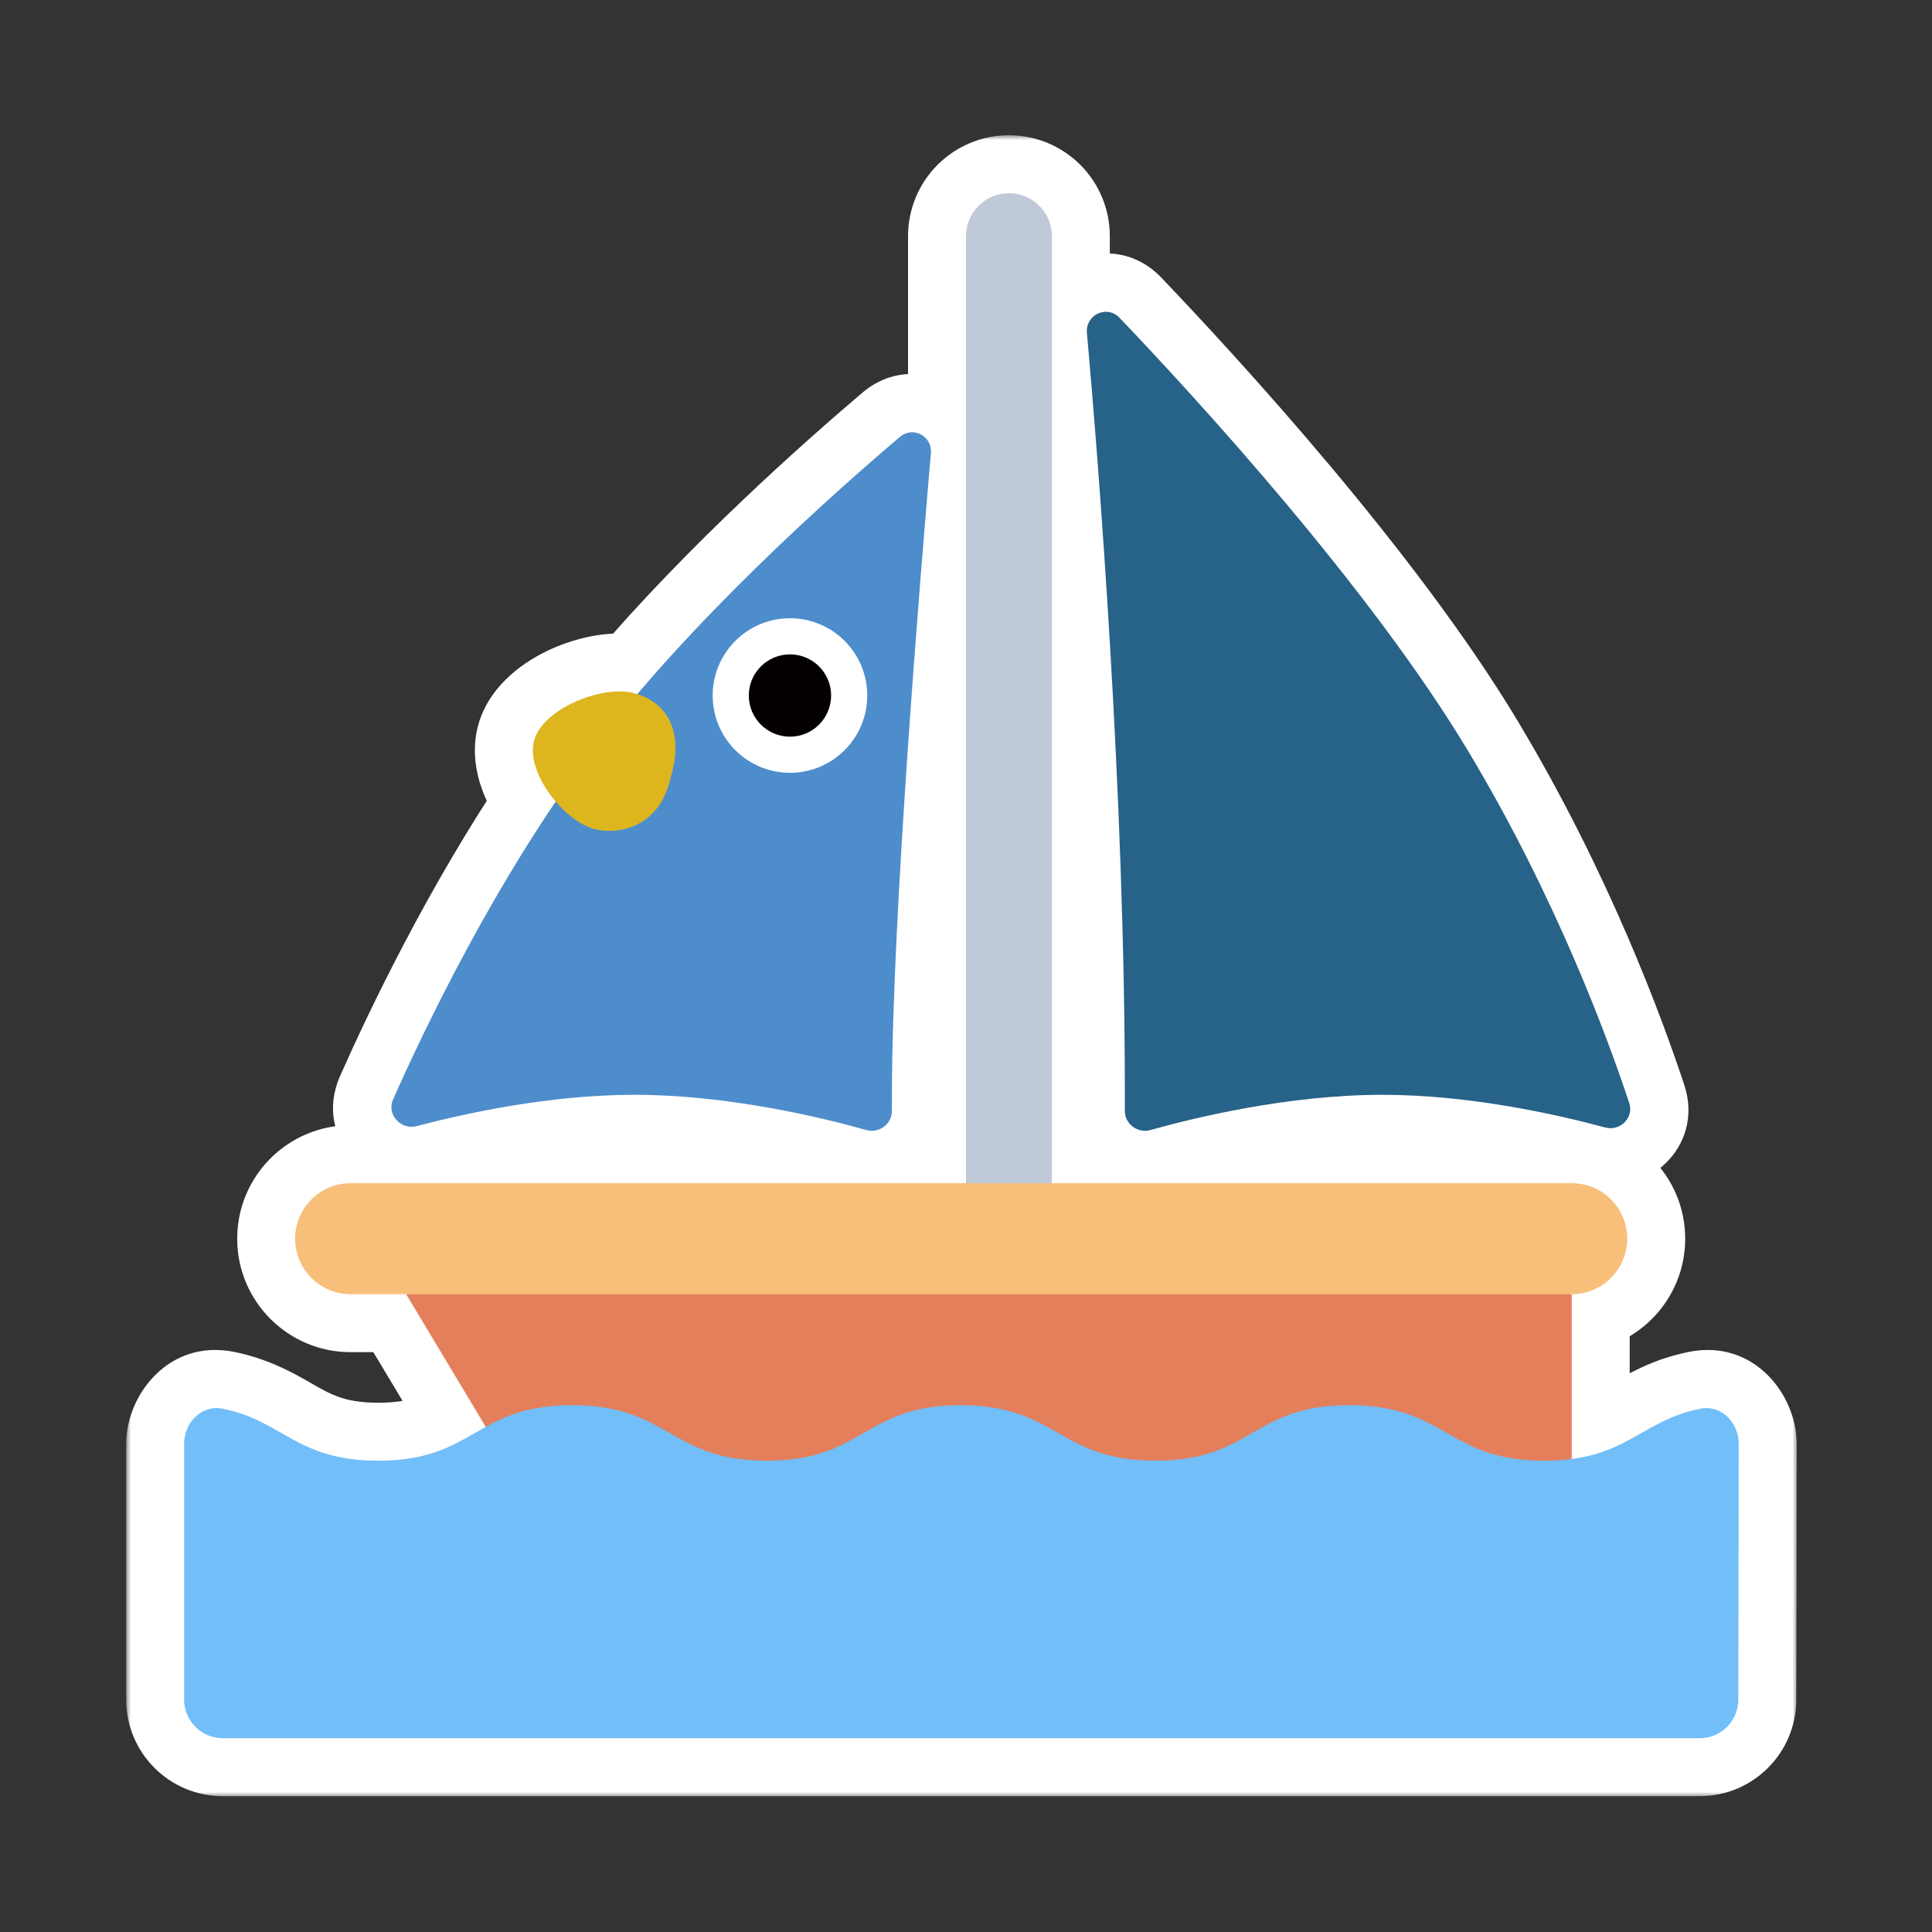 <svg width="200" height="200" viewBox="0 0 200 200" fill="none" xmlns="http://www.w3.org/2000/svg">
<rect x="0" y="0" width="200" height="200" fill="#333333" stroke="none"/>
<mask id="path-1-outside-1_776_11564" maskUnits="userSpaceOnUse" x="13.062" y="14" width="173" height="172" fill="black">
<rect fill="white" x="13.062" y="14" width="173" height="172"/>
<path d="M104.444 20C105.623 20 106.753 20.468 107.587 21.302C108.42 22.135 108.889 23.266 108.889 24.444V122.482H162.705C165.878 122.482 168.451 125.055 168.451 128.229C168.451 131.303 166.037 133.813 163.001 133.967L162.705 133.975V151.034C168.798 150.233 170.489 146.935 176.015 145.829C178.183 145.395 179.997 147.261 179.993 149.473L179.949 175.946C179.946 178.153 178.156 179.94 175.949 179.94H23.062C20.854 179.94 19.063 178.149 19.062 175.94V149.466C19.062 147.257 20.876 145.395 23.042 145.828C29.353 147.089 30.656 151.211 39.173 151.211C44.904 151.211 47.349 149.323 50.287 147.712L42.045 133.975H36.3C33.127 133.975 30.554 131.402 30.554 128.229C30.554 125.055 33.127 122.482 36.3 122.482H100V24.444C100 23.266 100.468 22.135 101.302 21.302C102.135 20.468 103.266 20 104.444 20ZM93.168 45.218C94.512 44.078 96.518 45.142 96.366 46.898C95.265 59.651 92.333 95.286 92.333 113.333V115.003C92.333 116.368 90.997 117.351 89.683 116.981C85.137 115.703 75.402 113.333 65.667 113.333C56.89 113.333 48.112 115.259 43.139 116.575C41.493 117.011 40.001 115.377 40.69 113.82C43.459 107.564 49.471 94.873 57.523 82.977C55.864 81.038 54.757 78.528 55.298 76.623C56.229 73.341 62.344 70.898 65.595 71.743C65.723 71.777 65.849 71.815 65.974 71.855C75.544 60.6 87.34 50.159 93.168 45.218ZM112.518 34.452C112.351 32.58 114.593 31.535 115.891 32.895C123.784 41.163 141.796 60.772 152 77.777C161.13 92.993 166.494 107.634 168.657 114.188C169.16 115.712 167.713 117.134 166.165 116.716C161.302 115.401 152.207 113.333 143.111 113.333C133.376 113.333 123.641 115.703 119.096 116.981C117.782 117.351 116.444 116.368 116.444 115.003V113.333C116.444 81.842 113.69 47.597 112.518 34.452Z"/>
</mask>
<path d="M104.444 20C105.623 20 106.753 20.468 107.587 21.302C108.42 22.135 108.889 23.266 108.889 24.444V122.482H162.705C165.878 122.482 168.451 125.055 168.451 128.229C168.451 131.303 166.037 133.813 163.001 133.967L162.705 133.975V151.034C168.798 150.233 170.489 146.935 176.015 145.829C178.183 145.395 179.997 147.261 179.993 149.473L179.949 175.946C179.946 178.153 178.156 179.94 175.949 179.94H23.062C20.854 179.94 19.063 178.149 19.062 175.94V149.466C19.062 147.257 20.876 145.395 23.042 145.828C29.353 147.089 30.656 151.211 39.173 151.211C44.904 151.211 47.349 149.323 50.287 147.712L42.045 133.975H36.3C33.127 133.975 30.554 131.402 30.554 128.229C30.554 125.055 33.127 122.482 36.3 122.482H100V24.444C100 23.266 100.468 22.135 101.302 21.302C102.135 20.468 103.266 20 104.444 20ZM93.168 45.218C94.512 44.078 96.518 45.142 96.366 46.898C95.265 59.651 92.333 95.286 92.333 113.333V115.003C92.333 116.368 90.997 117.351 89.683 116.981C85.137 115.703 75.402 113.333 65.667 113.333C56.89 113.333 48.112 115.259 43.139 116.575C41.493 117.011 40.001 115.377 40.69 113.82C43.459 107.564 49.471 94.873 57.523 82.977C55.864 81.038 54.757 78.528 55.298 76.623C56.229 73.341 62.344 70.898 65.595 71.743C65.723 71.777 65.849 71.815 65.974 71.855C75.544 60.6 87.34 50.159 93.168 45.218ZM112.518 34.452C112.351 32.58 114.593 31.535 115.891 32.895C123.784 41.163 141.796 60.772 152 77.777C161.13 92.993 166.494 107.634 168.657 114.188C169.16 115.712 167.713 117.134 166.165 116.716C161.302 115.401 152.207 113.333 143.111 113.333C133.376 113.333 123.641 115.703 119.096 116.981C117.782 117.351 116.444 116.368 116.444 115.003V113.333C116.444 81.842 113.69 47.597 112.518 34.452Z" fill="#DDB61E"/>
<path d="M104.444 20L104.444 14L104.444 14L104.444 20ZM107.587 21.302L111.83 17.059L111.829 17.059L107.587 21.302ZM108.889 24.444L114.889 24.444L114.889 24.444L108.889 24.444ZM108.889 122.482H102.889C102.889 125.796 105.575 128.482 108.889 128.482V122.482ZM168.451 128.229L174.451 128.229L174.451 128.228L168.451 128.229ZM163.001 133.967L163.159 139.965C163.208 139.963 163.256 139.962 163.305 139.959L163.001 133.967ZM162.705 133.975L162.547 127.977C159.296 128.063 156.705 130.723 156.705 133.975H162.705ZM162.705 151.034H156.705C156.705 152.762 157.45 154.406 158.748 155.545C160.047 156.684 161.774 157.208 163.487 156.983L162.705 151.034ZM176.015 145.829L174.837 139.946L174.837 139.946L176.015 145.829ZM179.993 149.473L173.993 149.463L173.993 149.463L179.993 149.473ZM179.949 175.946L185.949 175.956L185.949 175.956L179.949 175.946ZM175.949 179.94L175.949 185.94L175.949 185.94L175.949 179.94ZM23.062 179.94L23.062 185.94H23.062V179.94ZM19.062 175.94L13.062 175.94L13.062 175.941L19.062 175.94ZM23.042 145.828L24.218 139.944L24.218 139.944L23.042 145.828ZM39.173 151.211L39.173 157.211L39.173 157.211L39.173 151.211ZM50.287 147.712L53.173 152.972C54.603 152.188 55.652 150.854 56.079 149.28C56.505 147.705 56.272 146.024 55.432 144.625L50.287 147.712ZM42.045 133.975L47.19 130.888C46.106 129.08 44.153 127.975 42.045 127.975V133.975ZM30.554 128.229L24.554 128.228V128.229H30.554ZM100 122.482V128.482C103.314 128.482 106 125.796 106 122.482H100ZM100 24.444L94 24.444V24.444H100ZM101.302 21.302L97.059 17.059L97.059 17.059L101.302 21.302ZM93.168 45.218L89.288 40.641L89.288 40.641L93.168 45.218ZM96.366 46.898L90.388 46.382L90.388 46.382L96.366 46.898ZM92.333 113.333L86.333 113.333V113.333H92.333ZM92.333 115.003L98.333 115.003V115.003H92.333ZM89.683 116.981L88.058 122.757L88.058 122.757L89.683 116.981ZM65.667 113.333L65.667 107.333H65.667V113.333ZM43.139 116.575L44.673 122.376L44.674 122.376L43.139 116.575ZM40.69 113.82L35.203 111.392L35.203 111.392L40.69 113.82ZM57.523 82.977L62.492 86.34C64.007 84.102 63.839 81.127 62.081 79.074L57.523 82.977ZM55.298 76.623L49.526 74.984L49.526 74.985L55.298 76.623ZM65.595 71.743L67.105 65.936L67.105 65.936L65.595 71.743ZM65.974 71.855L64.153 77.572C66.457 78.306 68.978 77.584 70.544 75.741L65.974 71.855ZM112.518 34.452L118.494 33.919L118.494 33.919L112.518 34.452ZM115.891 32.895L120.23 28.751L120.23 28.751L115.891 32.895ZM152 77.777L146.855 80.864L146.855 80.865L152 77.777ZM168.657 114.188L174.355 112.308L174.355 112.308L168.657 114.188ZM166.165 116.716L167.731 110.924L167.731 110.924L166.165 116.716ZM143.111 113.333L143.111 107.333H143.111V113.333ZM119.096 116.981L117.471 111.206L117.471 111.206L119.096 116.981ZM116.444 115.003L110.444 115.003L110.444 115.003L116.444 115.003ZM116.444 113.333L122.444 113.333L122.444 113.333L116.444 113.333ZM104.444 20V26C104.031 26 103.636 25.836 103.344 25.544L107.587 21.302L111.829 17.059C109.871 15.101 107.215 14 104.444 14V20ZM107.587 21.302L103.344 25.544C103.053 25.253 102.889 24.857 102.889 24.445L108.889 24.444L114.889 24.444C114.889 21.674 113.788 19.018 111.83 17.059L107.587 21.302ZM108.889 24.444H102.889V122.482H108.889H114.889V24.444H108.889ZM108.889 122.482V128.482H162.705V122.482V116.482H108.889V122.482ZM162.705 122.482V128.482C162.565 128.482 162.451 128.369 162.451 128.229L168.451 128.229L174.451 128.228C174.451 121.742 169.192 116.482 162.705 116.482V122.482ZM168.451 128.229H162.451C162.451 128.206 162.457 128.169 162.472 128.131C162.486 128.097 162.504 128.071 162.522 128.052C162.557 128.015 162.623 127.978 162.697 127.974L163.001 133.967L163.305 139.959C169.516 139.644 174.451 134.515 174.451 128.229H168.451ZM163.001 133.967L162.843 127.969L162.547 127.977L162.705 133.975L162.863 139.973L163.159 139.965L163.001 133.967ZM162.705 133.975H156.705V151.034H162.705H168.705V133.975H162.705ZM162.705 151.034L163.487 156.983C167.687 156.431 170.439 154.952 172.531 153.766C174.524 152.636 175.519 152.047 177.192 151.712L176.015 145.829L174.837 139.946C170.985 140.717 168.371 142.33 166.614 143.326C164.956 144.266 163.816 144.837 161.923 145.085L162.705 151.034ZM176.015 145.829L177.192 151.712C176.175 151.916 175.231 151.527 174.683 151.006C174.195 150.542 173.992 149.978 173.993 149.463L179.993 149.473L185.993 149.483C186.002 144.428 181.598 138.593 174.837 139.946L176.015 145.829ZM179.993 149.473L173.993 149.463L173.949 175.936L179.949 175.946L185.949 175.956L185.993 149.483L179.993 149.473ZM179.949 175.946L173.949 175.936C173.951 174.835 174.844 173.94 175.949 173.94L175.949 179.94L175.949 185.94C181.467 185.94 185.94 181.471 185.949 175.956L179.949 175.946ZM175.949 179.94V173.94H23.062V179.94V185.94H175.949V179.94ZM23.062 179.94L23.062 173.94C24.168 173.94 25.062 174.836 25.062 175.94L19.062 175.94L13.062 175.941C13.063 181.463 17.539 185.94 23.062 185.94L23.062 179.94ZM19.062 175.94H25.062V149.466H19.062H13.062V175.94H19.062ZM19.062 149.466H25.062C25.062 149.981 24.858 150.545 24.371 151.008C23.823 151.527 22.882 151.915 21.866 151.712L23.042 145.828L24.218 139.944C17.468 138.596 13.062 144.413 13.062 149.466H19.062ZM23.042 145.828L21.866 151.712C23.872 152.113 24.696 152.782 27.408 154.26C30.244 155.806 33.683 157.211 39.173 157.211V151.211V145.211C36.145 145.211 34.675 144.554 33.152 143.724C31.506 142.827 28.522 140.805 24.218 139.944L23.042 145.828ZM39.173 151.211L39.173 157.211C46.7 157.211 50.498 154.44 53.173 152.972L50.287 147.712L47.401 142.451C45.468 143.512 44.797 143.999 43.562 144.49C42.604 144.87 41.314 145.211 39.173 145.211L39.173 151.211ZM50.287 147.712L55.432 144.625L47.19 130.888L42.045 133.975L36.9 137.062L45.142 150.799L50.287 147.712ZM42.045 133.975V127.975H36.3V133.975V139.975H42.045V133.975ZM36.3 133.975V127.975C36.44 127.975 36.554 128.088 36.554 128.229H30.554H24.554C24.554 134.716 29.813 139.975 36.3 139.975V133.975ZM30.554 128.229L36.554 128.229C36.554 128.369 36.44 128.482 36.3 128.482V122.482V116.482C29.813 116.482 24.554 121.741 24.554 128.228L30.554 128.229ZM36.3 122.482V128.482H100V122.482V116.482H36.3V122.482ZM100 122.482H106V24.444H100H94V122.482H100ZM100 24.444L106 24.445C106 24.857 105.836 25.253 105.544 25.544L101.302 21.302L97.059 17.059C95.1 19.018 94 21.674 94 24.444L100 24.444ZM101.302 21.302L105.544 25.544C105.253 25.836 104.857 26 104.444 26L104.444 20L104.444 14C101.674 14 99.018 15.101 97.059 17.059L101.302 21.302ZM93.168 45.218L97.048 49.794C94.169 52.235 90.095 49.783 90.388 46.382L96.366 46.898L102.344 47.415C102.941 40.502 94.856 35.921 89.288 40.641L93.168 45.218ZM96.366 46.898L90.388 46.382C89.294 59.049 86.333 94.971 86.333 113.333L92.333 113.333L98.333 113.333C98.333 95.6 101.235 60.254 102.344 47.415L96.366 46.898ZM92.333 113.333H86.333V115.003H92.333H98.333V113.333H92.333ZM92.333 115.003L86.333 115.003C86.333 112.268 88.914 110.532 91.307 111.206L89.683 116.981L88.058 122.757C93.079 124.17 98.333 120.468 98.333 115.003L92.333 115.003ZM89.683 116.981L91.308 111.206C86.583 109.876 76.224 107.333 65.667 107.333L65.667 113.333L65.667 119.333C74.581 119.333 83.692 121.529 88.058 122.757L89.683 116.981ZM65.667 113.333V107.333C56.132 107.333 46.776 109.406 41.604 110.775L43.139 116.575L44.674 122.376C49.449 121.112 57.648 119.333 65.667 119.333V113.333ZM43.139 116.575L41.604 110.775C43.151 110.366 44.628 110.962 45.502 111.936C46.403 112.939 46.895 114.625 46.176 116.248L40.69 113.82L35.203 111.392C32.288 117.978 38.619 123.977 44.673 122.376L43.139 116.575ZM40.69 113.82L46.176 116.249C48.883 110.132 54.729 97.81 62.492 86.34L57.523 82.977L52.555 79.614C44.214 91.937 38.034 104.995 35.203 111.392L40.69 113.82ZM57.523 82.977L62.081 79.074C61.624 78.54 61.332 78.022 61.202 77.676C61.141 77.514 61.147 77.472 61.154 77.547C61.162 77.624 61.176 77.885 61.07 78.261L55.298 76.623L49.526 74.985C48.782 77.604 49.291 80.093 49.969 81.898C50.672 83.769 51.763 85.474 52.966 86.879L57.523 82.977ZM55.298 76.623L61.07 78.261C60.894 78.882 60.618 79.031 60.849 78.823C61.047 78.646 61.441 78.374 62.022 78.115C62.592 77.86 63.177 77.692 63.662 77.617C64.2 77.534 64.314 77.61 64.085 77.55L65.595 71.743L67.105 65.936C63.641 65.036 59.824 65.955 57.132 67.156C55.661 67.812 54.148 68.714 52.836 69.891C51.557 71.038 50.168 72.723 49.526 74.984L55.298 76.623ZM65.595 71.743L64.084 77.55C64.071 77.547 64.069 77.546 64.081 77.549C64.094 77.553 64.115 77.56 64.153 77.572L65.974 71.855L67.794 66.138C67.624 66.083 67.383 66.009 67.105 65.936L65.595 71.743ZM65.974 71.855L70.544 75.741C79.796 64.862 91.297 54.671 97.048 49.794L93.168 45.218L89.288 40.641C83.383 45.648 71.292 56.338 61.403 67.968L65.974 71.855ZM112.518 34.452L118.494 33.919C118.813 37.496 114.313 39.932 111.551 37.038L115.891 32.895L120.23 28.751C114.872 23.139 105.889 27.663 106.541 34.985L112.518 34.452ZM115.891 32.895L111.551 37.038C119.453 45.315 137.033 64.495 146.855 80.864L152 77.777L157.145 74.69C146.56 57.048 128.116 37.011 120.23 28.751L115.891 32.895ZM152 77.777L146.855 80.865C155.674 95.561 160.873 109.747 162.96 116.069L168.657 114.188L174.355 112.308C172.114 105.52 166.587 90.426 157.145 74.69L152 77.777ZM168.657 114.188L162.96 116.069C161.828 112.642 165.092 110.21 167.731 110.924L166.165 116.716L164.599 122.508C170.335 124.058 176.492 118.781 174.355 112.308L168.657 114.188ZM166.165 116.716L167.731 110.924C162.675 109.557 152.986 107.333 143.111 107.333L143.111 113.333L143.111 119.333C151.427 119.333 159.929 121.245 164.599 122.508L166.165 116.716ZM143.111 113.333V107.333C132.555 107.333 122.196 109.876 117.471 111.206L119.096 116.981L120.721 122.757C125.087 121.529 134.198 119.333 143.111 119.333V113.333ZM119.096 116.981L117.471 111.206C119.862 110.533 122.444 112.266 122.444 115.003L116.444 115.003L110.444 115.003C110.444 120.471 115.701 124.169 120.721 122.757L119.096 116.981ZM116.444 115.003H122.444V113.333H116.444H110.444V115.003H116.444ZM116.444 113.333L122.444 113.333C122.444 81.567 119.67 47.107 118.494 33.919L112.518 34.452L106.541 34.985C107.709 48.088 110.444 82.118 110.444 113.333L116.444 113.333Z" fill="white" mask="url(#path-1-outside-1_776_11564)"/>
<path d="M108.889 135.556C108.889 136.734 108.421 137.865 107.587 138.698C106.754 139.532 105.623 140 104.444 140C103.266 140 102.135 139.532 101.302 138.698C100.468 137.865 100 136.734 100 135.556V24.444C100 23.266 100.468 22.135 101.302 21.302C102.135 20.468 103.266 20 104.444 20C105.623 20 106.754 20.468 107.587 21.302C108.421 22.135 108.889 23.266 108.889 24.444V135.556Z" fill="#C0C9D7"/>
<path d="M43.139 116.575C41.493 117.011 40 115.377 40.689 113.82C43.867 106.639 51.319 90.982 61.222 77.778C71.257 64.398 86.326 51.019 93.168 45.218C94.513 44.078 96.518 45.142 96.366 46.898C95.265 59.651 92.333 95.286 92.333 113.333V115.003C92.333 116.368 90.996 117.351 89.682 116.981C85.137 115.703 75.402 113.333 65.667 113.333C56.89 113.333 48.113 115.259 43.139 116.575Z" fill="#4D8DCB"/>
<path d="M81.778 80C86.196 80 89.778 76.418 89.778 72C89.778 67.582 86.196 64 81.778 64C77.359 64 73.778 67.582 73.778 72C73.778 76.418 77.359 80 81.778 80Z" fill="white"/>
<path d="M81.777 76.261C84.13 76.261 86.037 74.353 86.037 72C86.037 69.647 84.13 67.74 81.777 67.74C79.424 67.74 77.516 69.647 77.516 72C77.516 74.353 79.424 76.261 81.777 76.261Z" fill="#040000"/>
<path d="M112.518 34.452C112.351 32.58 114.593 31.535 115.89 32.894C123.784 41.163 141.796 60.772 152 77.778C161.13 92.994 166.494 107.634 168.658 114.188C169.16 115.711 167.713 117.135 166.165 116.716C161.302 115.402 152.207 113.333 143.111 113.333C133.376 113.333 123.641 115.703 119.095 116.981C117.781 117.351 116.444 116.368 116.444 115.003V113.333C116.444 81.842 113.69 47.597 112.518 34.452Z" fill="#276288"/>
<path d="M59.282 162.703L42.045 133.974L102.375 128.229L162.705 133.974V162.703H59.282Z" fill="#E47F5C"/>
<path d="M179.993 149.472C179.997 147.261 178.183 145.395 176.014 145.829C169.708 147.091 168.396 151.211 159.833 151.211C149.778 151.211 149.778 145.466 139.665 145.466C129.61 145.466 129.668 151.211 119.613 151.211C109.558 151.211 109.5 145.466 99.445 145.466C89.39 145.466 89.448 151.211 79.392 151.211C69.338 151.211 69.28 145.466 59.225 145.466C49.17 145.466 49.17 151.211 39.172 151.211C30.655 151.211 29.353 147.088 23.042 145.828C20.875 145.395 19.062 147.257 19.062 149.466V175.94C19.062 178.149 20.853 179.94 23.062 179.94H175.949C178.156 179.94 179.946 178.153 179.949 175.947L179.993 149.472Z" fill="#72BEF8"/>
<path d="M30.554 128.229C30.554 125.055 33.126 122.483 36.3 122.483H162.705C165.879 122.483 168.451 125.055 168.451 128.229C168.451 131.402 165.879 133.974 162.705 133.974H36.3C33.126 133.974 30.554 131.402 30.554 128.229Z" fill="#F8BF7B"/>
<path d="M55.298 76.623C54.366 79.904 58.322 84.987 61.578 85.838C63.7 86.36 68.25 85.99 69.472 80.329C70.867 75.431 68.845 72.589 65.595 71.744C62.344 70.898 56.229 73.341 55.298 76.623Z" fill="#DDB61E"/>
</svg>
